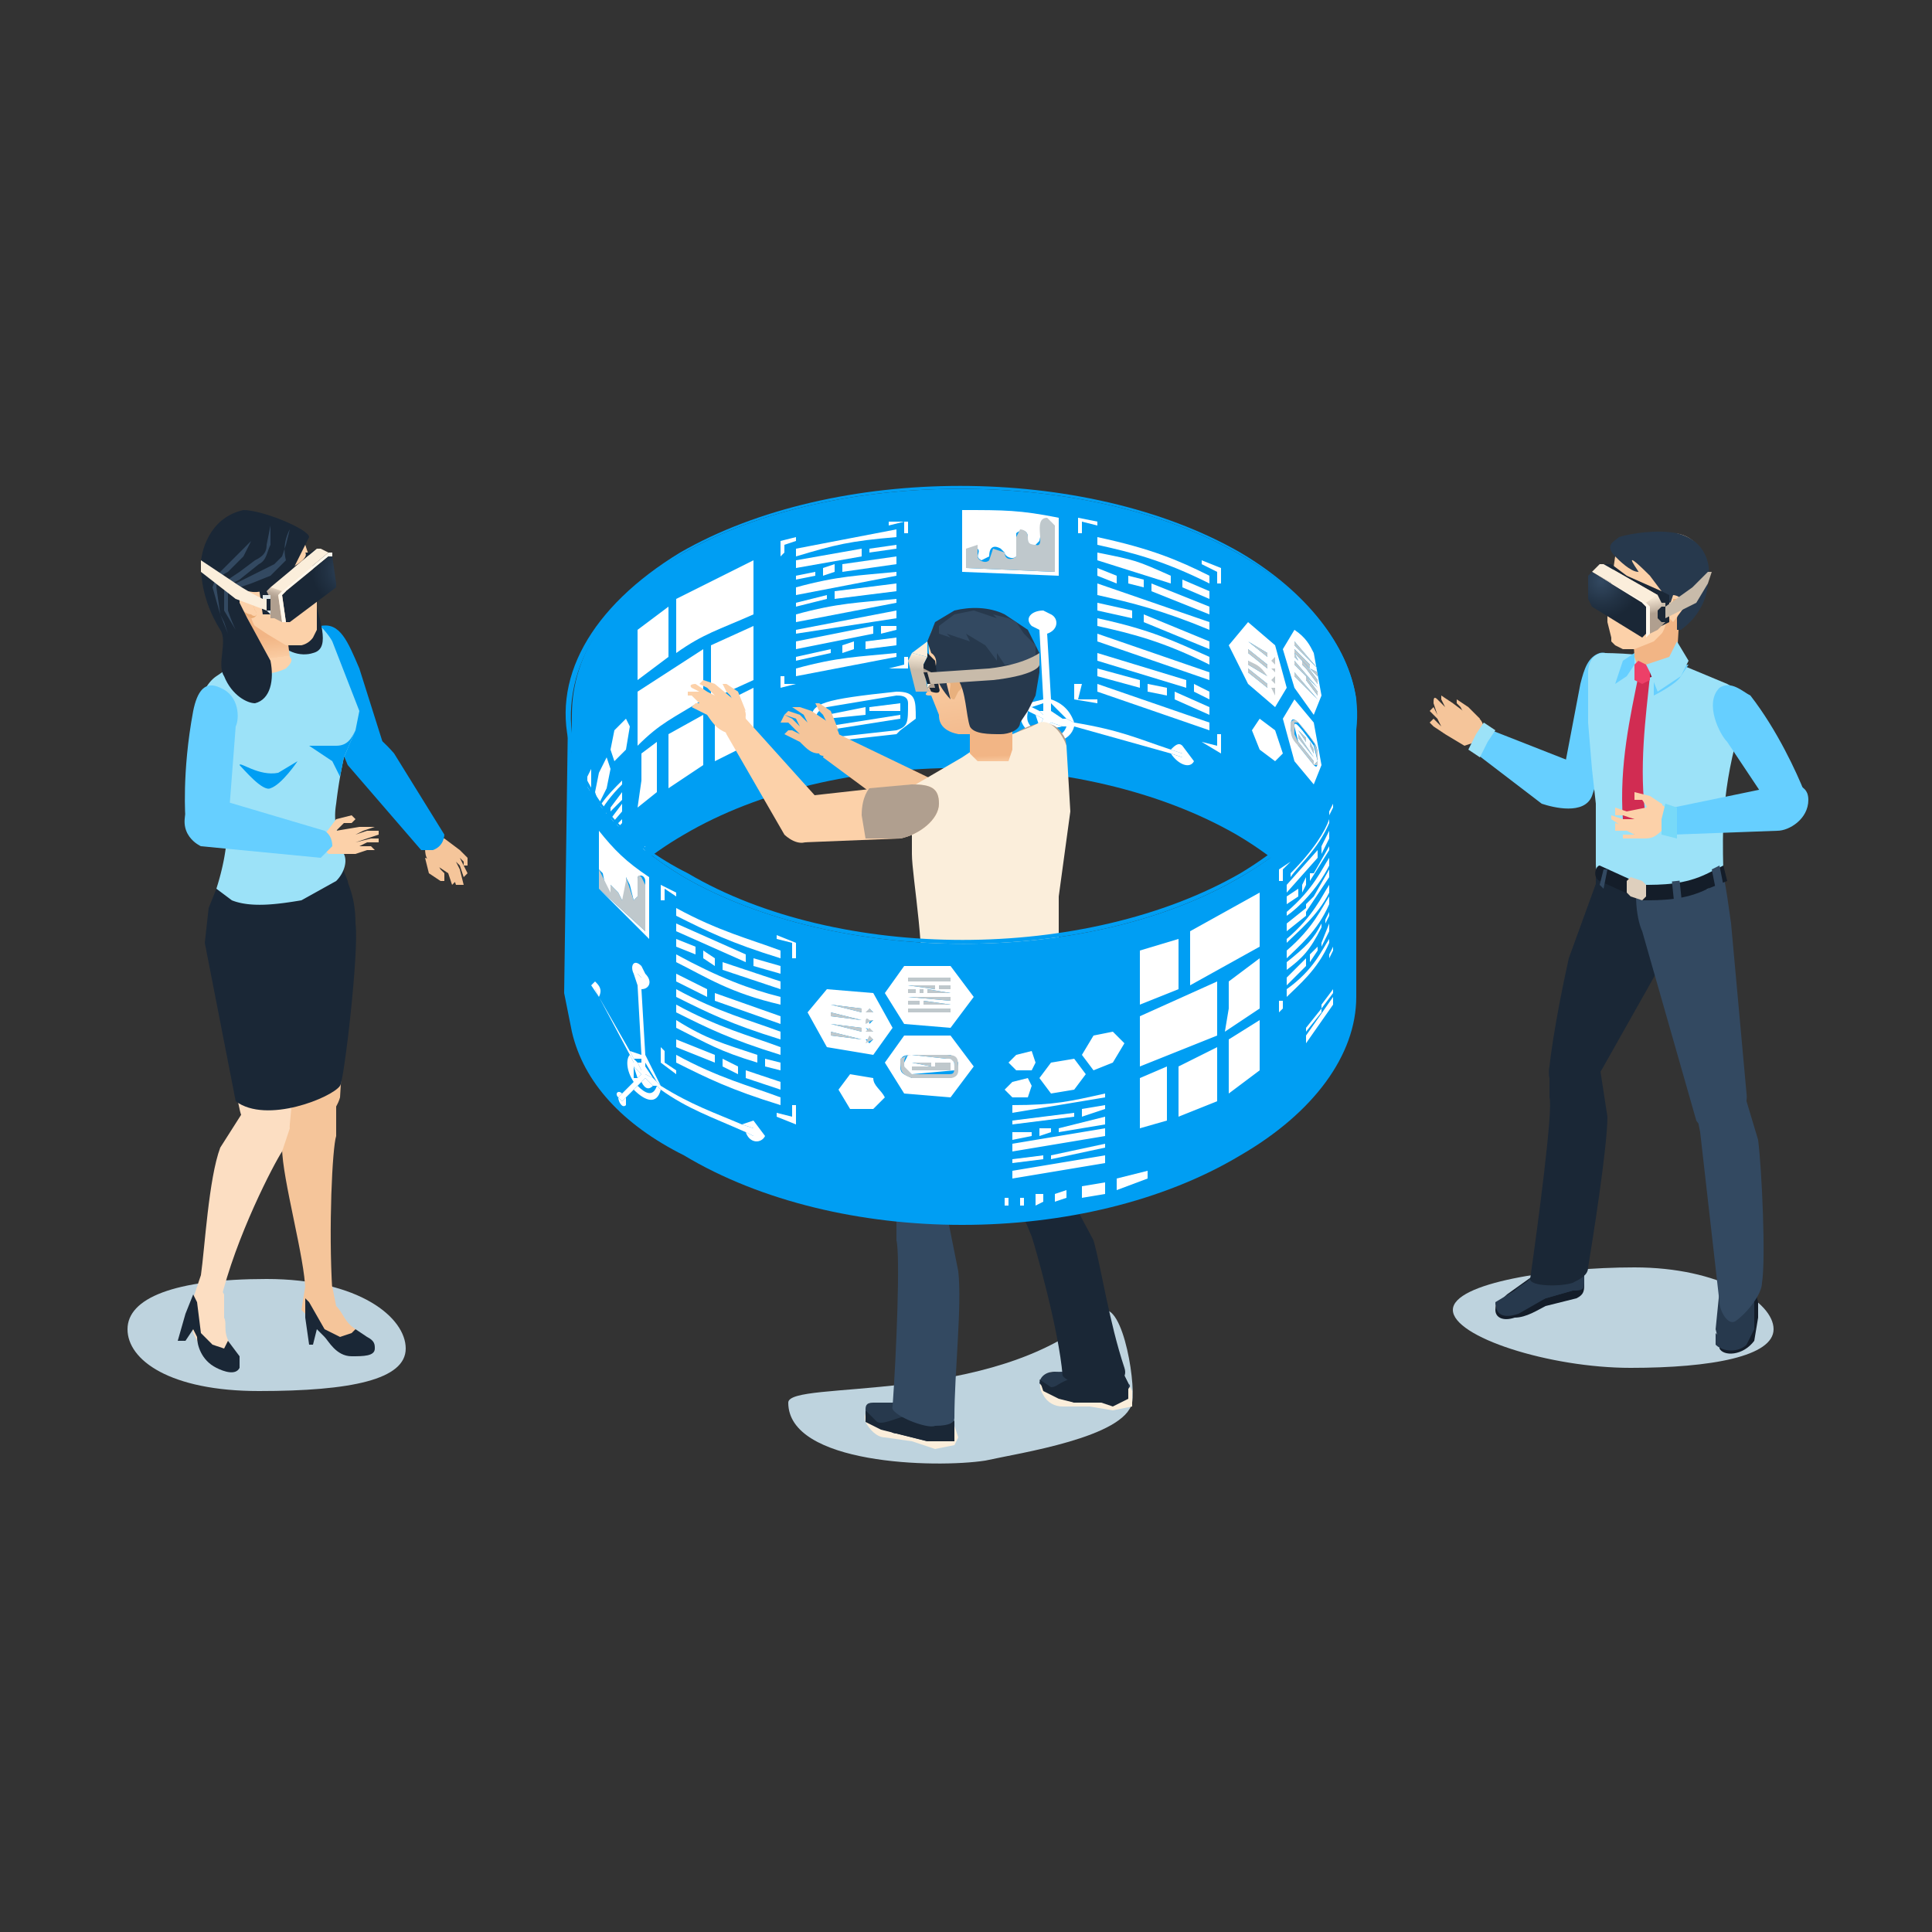<svg version="1.1" id="Layer_1" xmlns="http://www.w3.org/2000/svg" x="0" y="0" viewBox="0 0 500 500" xml:space="preserve"><rect x="0" y="0" width="500" height="500" fill="#333333" stroke="none"/><style>.st0{fill:#009ef3}.st1{fill:#fff}.st2{fill:#bfc8cc}.st3{fill:#bed3de}.st4{fill:#f5c59a}.st5{fill:#141d29}.st6{fill:#27394d}.st7{fill:#fcd1a9}.st8{fill:#1a2736}.st9{fill:#334961}.st10{fill:#66cfff}.st11{fill:#9ce2f8}.st14{fill:#ebad77}.st15{enable-background:new}.st16{fill:#fbeedb}.st17{fill:#fff7eb}.st20{fill:#b09f8f}.st21{fill:#c8bbaa}.st26{fill:#fcdec2}.st30{fill:#dce4e6}</style><path class="st0" d="M320 143c-39-22-104-22-143 0-19 11-29 26-29 42l-1 72c0-15 11-30 30-41 39-23 103-23 143 0 17 10 29 24 31 38v-59-11-3c-2-14-13-28-31-38z"/><path class="st0" d="M321 143c17 10 28 24 30 38h-1c-2-14-12-28-30-38-39-22-104-22-143 0-23 14-33 33-28 52h-1c-6-19 5-38 28-52 40-23 105-23 145 0z"/><path class="st0" d="M146 257l1-72 1 10v72l-2-10z"/><path class="st1" d="M336 191v-1l4 6-4-5zm0-2l2 2v1l-2-3zm3 4v-1l1 2v1l-1-2zm1 0c-5-7-5-6-5-5l1 4 4 5v1l1-1-1-4zm-4 0l-2-4c0-2 0-4 2-2 5 6 5 6 5 9 0 2 0 3-1 2l-4-5zm4-6l-5-6-3 5 3 11 5 6 2-5-2-11zM323 174v-1l5 4v1l-5-4zm7 5v-1 1zm-7-7v-1l5 4-5-3zm7 5v-2 2zm-7-8v-1l5 4v1l-5-4zm7 5v-1 1c0 1 0 1 0 0zm-7-8l5 3v1l-5-4zm7 6v-2 2zm0-5l-7-6-5 6 5 10 7 6 3-5-3-11zM268 141l1-1 1-5h2l1 13-23-1v-5h3c1 1-1 2 1 3l2-1c0-4 3-2 3-2l1 1c0 1 2 2 3 1v-1-5c1-1 3-1 3 1s0 2 2 2zm-19-9v16l25 1v-15c-10-2-14-2-25-2zM330 189l-4-3-2 3 2 5 4 3 2-2-2-6zM335 175v-1l6 7-5-5-1-1zm6 5l-3-4v-1l3 4v1zm-6-7l2 2-2-2zm0-1v-1l6 7-5-5-1-1zm0-2v-1l1 2-1-1zm6 7l-3-4v-1l3 4v1zm-4-5v-1l1 1v1l-1-1zm2 1l-4-4v-1l4 4v1zm0 0l2 1v1l-2-2zm-4-6v-1l6 7-5-5-1-1zm5 2c-1-2-2-4-5-6l-3 5 3 10 5 7 2-5-2-11zM276 188c-1 3-4 3-7 2l-1 1c4 2 9 1 10-3h-2zm-11-5c-1 1-2 4 2 7l1-1c-3-2-2-4-2-5l-1-1zm5-2l-4 1 1 1 3-1v-1zm2 0v1l4 4 2 1c-1-3-3-5-6-6zM272 187l-2 2 5-1-3-1zm-4-2l1 3 1-2-2-1zm2-1h-1l1 1v-1zm2 0v2h3l-3-2zM262 194c-3 0-3 2-2 3s4 1 4-1v-1l-2 2-1-1 1-2zM270 158c-3 0-5 2-3 4l2 1v-2h2v3c3-1 3-4 1-5l-2-1zM248 172c-2 0-3 2-2 3h4l-2-1 1-1 2 1c0-1-1-2-3-2zM306 193c-1-1-2 0-3 1l3 1v1l-3-1c2 3 5 4 6 2l-3-4z"/><path class="st1" d="M249 173l-1 1 2 1 15 8 1 1 2 1 2 1v-1l-1-1-2-1-1-1-15-8-2-1zM270 186l-1 2-1 1-1 1-5 4-1 2 1 1 2-2 4-4 1-1 1-1 2-2h-1v-1h-1z"/><path class="st1" d="M271 161l-2-1v3l1 18v5h2v-5l-1-17v-3zM271 186v1h1l3 1h3l25 7 3 1v-1l-3-1c-9-3-13-5-25-7l-2-1h-5zM313 149c-8-4-15-7-29-10v2c9 2 17 4 29 10v-2zM313 153l-7-3v2l7 3v-2zM284 143v2l19 6v-2c-9-4-9-4-19-6zM298 151v2l15 6v-2l-15-6zM296 150l-4-1v2l4 1zM289 149l-5-2v2l5 2zM284 151v3c9 2 17 4 29 9v-2l-29-10zM296 159v2l17 7v-2l-17-7zM293 158l-9-2v2l9 2v-2zM313 170c-9-4-15-7-29-10v2c9 2 17 4 29 10v-2zM313 174l-29-10v2l29 10v-2zM313 179l-4-2v2l4 2zM307 176l-23-7v2l23 7v-2zM313 183l-9-4v2l9 4v-2zM302 178l-5-1v2l5 1zM295 176l-11-3v2l11 3v-2zM313 187l-29-10v2l29 10v-2zM280 177h-2v4l6 1v-1h-5l1-4zM316 190h-1v3l-4-1 5 3v-5zM284 135l-5-1v4h1v-3l4 1v-1zM316 147l-5-2v1l4 2v3h1v-4z"/><path class="st2" d="M271 134c-4 0 0 8-3 7-2 0-2-1-2-2 0-2-2-2-2-2l-1 2v5c-1 1-3 1-3-1l-3-1-1 3c-1 1-3 0-3-1v-3l-3 1v5l23 1v-12l-2-2zM341 173l-6-7v1l6 6zM341 174l-2-1 2 2zM335 168v1l4 4v-1l-4-4z"/><path class="st2" d="M338 172v1l3 4v-1l-3-4zM338 172l-1-1v1l1 1zM336 171l-1-2v1l1 1zM341 178l-6-7v1l6 6z"/><path class="st2" d="M338 175v1l3 4v-1l-3-4zM337 175l-2-2 2 2zM341 181l-6-7v1l6 6zM330 170l-1 1 1 1v-2zM330 173h-1l1 1v-1zM330 175l-1 1 1 1v-2zM330 178h-1l1 2v-2zM328 169l-5-3 5 4v-1zM328 172l-5-4v1l5 4v-1zM328 175c-2-3-3-3-5-4v1l5 3zM328 177l-5-4v1l5 4v-1zM336 192l-1-2v-3h1c5 6 5 7 5 8v2l-1 1v-1l-4-5zm4 0c-5-7-5-6-6-5 0 3 0 4 2 6l4 5h1v-1l-1-5z"/><path class="st2" d="M338 191l-2-2 2 3v-1zM340 194l-1-2v1l1 2v-1zM340 196l-4-6v1l4 5z"/><path class="st1" d="M167 219l-5 5v2l5-4v-3zM160 226l-3 3v3l3-4v-2zM156 231l-1 2v3l1-2zM154 235l-1 1v3l1-2zM152 238v3-1zM152 240l-1 1v2h1zM232 137l-26 5v2c10-3 14-4 26-5v-2zM232 141l-7 1v1l7-1zM206 145v2l17-3v-2l-17 3zM218 146v2l14-2v-2l-14 2zM216 146l-3 1v2l3-1zM211 148l-5 1v1l5-1zM232 148c-10 1-15 1-26 4v2l26-5v-1zM216 153v2l16-2v-2l-16 2zM214 154l-8 2v1l8-2v-1zM232 155c-10 1-15 1-26 4v2l26-5v-1zM232 158l-26 5v1l26-4v-2zM232 162h-4v2l4-1zM226 162l-20 4v2l20-4v-2zM232 165l-8 1v2l8-1v-2zM221 166l-3 1v2l3-1zM215 168l-9 2v1l9-2v-1zM232 169c-10 1-15 1-26 4v2l26-5v-1zM203 175h-1v3l4-1h-3zM235 170h-1v2l-4 1h5zM206 139l-4 1v4l1-1v-2l3-1z"/><path class="st1" d="M235 135h-5v1l4-1v3h1zM195 145l-20 10v14c7-5 11-6 20-10v-14zM182 168l-17 11v14c6-6 9-7 17-12v-13zM195 162l-11 5v14l11-5v-14zM173 157l-8 6v13l8-6v-13zM195 178l-10 5v14l10-5v-14zM182 185l-9 5v14l9-6v-13zM170 192l-4 3v7l-1 7 5-4v-13zM161 202c-4 4-7 7-9 14v1c2-4 3-8 9-14v-1zM161 205l-3 4v1l3-3v-2zM152 219v2l5-10v-1l-5 9zM155 216v1l6-7v-2l-6 8zM155 217l-1 2-1 1 2-2zM153 220l-1 2v2l1-3zM161 212c-4 4-7 7-9 14v1c2-4 3-8 9-14v-1zM155 223v2c2-3 2-5 6-8v-2l-6 8zM154 224l-2 5v2l2-5v-2zM161 218c-4 5-7 8-9 14v2c2-5 3-8 9-14v-2zM162 186l-3 3-1 5 1 3 3-3 1-6-1-2zM157 196l-2 4-1 5 1 3 2-4 1-5-1-3zM153 199l-1 2v5l1-2v-3zM153 207l-1 2-1 3 1 2 1-2v-4zM214 191c-2 1-3 0-3-2 0-4 0-5 3-6l18-3c1 0 3 0 3 2 0 5 0 6-3 7l-18 2zm18-12c-19 2-22 3-22 7 0 5 0 7 4 6l18-2 1-1 4-3c0-5 0-7-5-7z"/><path class="st1" d="M224 183l-10 2v1l10-1v-2zM233 182l-8 1v1h8zM233 185l-19 3v1l19-3v-1z"/><g><path class="st3" d="M459 344c0 7-16 10-37 10s-46-8-46-15 26-11 47-11c22 0 36 9 36 16z"/><path class="st4" d="M410 332c-1 2-1 2-3 2l-7 2-7 4c-4 2-6 0-6-2l5-4 7-5 3-6c3-4 8-1 8 1v8z"/><path class="st5" d="M410 332c0 2 0 3-2 4l-8 2c-2 1-5 3-8 3-3 1-5 0-5-2s1-2 3-4l7-5 2-2c1-2 4 1 4 1 3 1 4 0 5-1l2-1v5z"/><path class="st6" d="M409 331c0 2 0 3-2 3l-7 2-6 2c-4 1-7 1-7-1l5-3c2-2 4-2 5-5l2-2c1-3 4 2 4 2 4 1 5 0 6-1l1-1v3l-1 1z"/><path class="st6" d="M410 327l-1 1c-1 1-2 2-6 1l-4 4c-2 2-4 4-6 4-1 1-5 2-6 0 0 4 3 4 6 3l7-4 7-2c2 0 3 0 3-2v-5z"/><path class="st7" d="M454 336v6l-1 2-2 3c-2 1-2 2-3 1-1 0-4-3-3-5l1-8 1-6c2-3 7-1 6 1l1 6z"/><path class="st5" d="M455 337v4l-1 6c-3 4-8 4-9 2v-6l1-8c0-6 7-8 8-2l1 4z"/><path class="st6" d="M454 340l-1 5-2 3h-6l-1-4 1-10c0-2 1-5 6-4l3 1v9z"/><path class="st6" d="M454 331h-1l1 2-1 9-2 5-4 1-3-3v3c2 2 6 2 8 0l2-4v-5a224 224 0 010-8z"/><g><path class="st8" d="M415 276s-5 10-12 6c-3-2-2-6-2-6s1-10 5-28l8-22 10 5 13 6-22 39z"/><path class="st8" d="M411 328c0 2-2 3-4 4-3 1-11 1-11-1 2-14 6-44 5-47v-7s1-3 7-4c4 0 6 3 6 3l2 13c0 8-4 33-5 39z"/></g><g><path class="st9" d="M452 283s1 5-5 9c-2 1-7 0-8-2l-14-49 16-6c5-1 7 4 7 4l4 44z"/><path class="st9" d="M456 332c0 3-4 8-7 10-2 1-4-3-4-5l-5-44-1-5s2-3 7-5 6 2 6 2l3 10c1 8 2 31 1 37z"/></g><g><path class="st4" d="M382 192l-3 1-5-3-3-2-1-1 1-1 1 1 1 1-1-2-2-2 1-1 1 2 2 2-2-2-1-3c0-1 0-2 1-1l2 2 2 2-2-2-1-2v-1l3 2 4 3c3 0 4 2 4 4s-1 3-2 3z"/><path class="st4" d="M380 187l-2-4-1-1v-1s0-1 0 0l3 2 3 3-3 1z"/><path class="st10" d="M409 205c-4 0-4-7-4-7l4-21c1-4 2-7 5-8 4-1 6 6 6 8-1 11-7 26-7 26l-4 2z"/><path class="st10" d="M382 191c1-2 4-2 4-2l28 11-2 6c-2 5-10 3-13 2l-17-13v-4z"/><path class="st11" d="M383 196l-3-2 2-4 2-3 3 2-2 3-2 4z"/></g><g><path class="st8" d="M424 224l-10-2-1 4v4c1 3 5 5 8 9l4 2c0-6-2-10-1-17z"/><path class="st9" d="M447 232l-1-6-21-3c-3 8-1 16 0 18 2 0 5 1 10-1l8-2 5 1-1-7z"/><path class="st11" d="M446 227l-4 3c-6 2-12 3-17 2l-10-4c-2-2-2-3-2-5v-15l-1-9-1-12v-13c0-2 1-5 4-5 0 0 15 0 20 3l12 5c4 2 4 5 4 10l-2 6c-4 16-3 27-3 34z"/><g><path class="st5" d="M414 224l11 5c5 0 11 0 17-3l4-2 1 4-5 2c-6 3-12 3-17 3l-11-5c-2-1-1-4 0-4z"/><path transform="rotate(-6 434 231)" class="st9" d="M433 228h2v5h-2z"/><path class="st9" d="M414 229l1 1 1-5h-1z"/><path d="M422 232l3 1 1-1v-3l-1-1-3-1-1 1v3l1 1z" fill="#decfbd"/><path class="st9" d="M444 230l2-1-1-5-2 1z"/></g></g><g><linearGradient id="SVGID_1_" gradientUnits="userSpaceOnUse" x1="-90" y1="209.2" x2="-99.4" y2="190.7" gradientTransform="rotate(-2 -1272 -19808)"><stop offset=".1" stop-color="#fcd1a9"/><stop offset=".1" stop-color="#facba1"/><stop offset=".3" stop-color="#f4bb8c"/><stop offset=".5" stop-color="#f2b585"/></linearGradient><path d="M422 154l1 16 1 3c2 1 6 1 8-1l2-2 1-17-13 1z" fill="url(#SVGID_1_)"/><path class="st7" d="M441 153c-2 4-6 4-8 6-2 1-2 4-3 5l-2 2-5 2h-3l-2-1-1-1v-1l-1-4v-6l1-4 1-7c1-3 4-4 6-4 2-1 4-2 9-2 2 0 5 1 7 4s2 6 2 9l-1 2z"/><path class="st6" d="M435 163h-1v-3l1-5-3 1-1 3h-1v-3-3l-3-4c-9-9-2 0-3-1-2 0-5-3-6-4-3-3 0-4 1-5 3-1 10-2 15-1 8 2 9 9 8 13 0 0 0 7-7 12z"/><path class="st14" d="M432 157v3l1 1 2-4c1-2-1-2-2-2l-1 2z"/><path class="st7" d="M432 157v3l1 1 3-4c0-2-2-3-3-3l-1 3z"/><path class="st14" d="M435 157l-1-2-1 1v-1h1l1 2-1 2 1-2z"/><path class="st14" d="M433 158v1l1-2h-1v1z"/><g><g class="st15"><path class="st8" d="M415 146h2l4 3 9 4 2 1v7l-2 1v0l-1-1v-5-2l-14-8z"/><path class="st16" d="M414 146h1l14 8-3 2-14-8 2-2z"/><path class="st17" d="M412 148l14 8h-1l-13-8h-1 1z"/><linearGradient id="SVGID_2_" gradientUnits="userSpaceOnUse" x1="177.9" y1="123.5" x2="179.5" y2="113.9" gradientTransform="translate(607 40) scale(-1 1)"><stop offset=".5" stop-color="#b09f8f"/><stop offset=".6" stop-color="#c6b6a5"/><stop offset=".8" stop-color="#e3d4c2"/><stop offset=".9" stop-color="#f5e7d4"/><stop offset="1" stop-color="#fbeedb"/></linearGradient><path d="M426 156l3-2 1 2v1l-1 1v2l1 1v1l-1 1-2 1v-7l-1-1z" fill="url(#SVGID_2_)"/><radialGradient id="SVGID_3_" cx="192.6" cy="110.4" r="10" gradientTransform="translate(607 40) scale(-1 1)" gradientUnits="userSpaceOnUse"><stop offset="0" stop-color="#334961"/><stop offset=".6" stop-color="#223244"/><stop offset="1" stop-color="#1a2736"/></radialGradient><path d="M412 148l-1 1v6l1 2 13 8 1-1v-7l-1-1-13-8z" fill="url(#SVGID_3_)"/><path class="st17" d="M425 156h1l1 1v7l-1 1v-8l-1-1z"/></g><path class="st20" d="M431 161v-4c0-1 0-1 0 0v4z"/><path class="st21" d="M431 160v0l8-4 3-5 1-3h-1l-4 4-7 5v3zM430 157h1v-1h-1z"/><path class="st20" d="M430 162l1-1h-1z"/></g><path d="M428 175l-3 1-2-1v-4 1l3 1 3-1-1 3z" fill="#941532"/><g><linearGradient id="SVGID_4_" gradientUnits="userSpaceOnUse" x1="351" y1="183.4" x2="374.2" y2="207.3" gradientTransform="scale(-1 1) rotate(4 -25 -10277)"><stop offset="0" stop-color="#d12c52"/><stop offset=".8" stop-color="#e73c63"/><stop offset="1" stop-color="#ed4068"/></linearGradient><path d="M420 212l3 4 3-4c-2-13 0-27 1-37h-3c-2 10-5 23-4 37z" fill="url(#SVGID_4_)"/><path d="M423 176l2 1 2-1v-3l-1-1-2-1-1 1v4z" fill="#ed4068"/></g><path class="st10" d="M423 172l-2 3-3 2 2-6 3-2v3zM437 172l-2 3c-1 2-7 5-7 5v-5c0-2 9-3 9-3z"/><path class="st11" d="M437 171l-2 4-6 4-2-5-1-2 6-2 2-4 3 5z"/></g><g><path class="st7" d="M433 213l-3 2c-2 2-3 2-5 2h-5v-1h3l-2-1h-3v-2l3 1h-1l-3-2v-1l3 1h3l-3-1h-2v-2l3 1 5-1c2-2 4-1 5 0 2 1 2 3 2 4z"/><path class="st7" d="M427 210l-2-3h-2v-2l4 1 3 2c1 0-2 3-3 2z"/><path class="st10" d="M466 208c-3 4-9-1-9-1l-10-15c-2-2-6-10-2-14 3-2 6 1 8 2 7 9 12 20 14 25 1 0 1 1-1 3z"/><path class="st10" d="M431 213l2-4 29-6s6-1 6 4-5 8-8 8l-27 1s-2-1-2-3z"/><path d="M434 217l-4-1v-4l1-4 3 1v3 5z" fill="#77d9f8"/></g></g><g><path class="st3" d="M105 349c0 8-14 11-38 11-23 0-34-8-34-16s12-13 36-13 36 10 36 18z"/><path class="st4" d="M78 339l4 4 5 6 6 2c3-1 3-2 3-3l-4-4c-3-2-3-4-5-6l-1-5c-3-3-7-2-7 0l-1 6z"/><path class="st8" d="M79 336l1 1 4 7 4 2 3-1 1-1 3 2c2 1 2 2 2 3 0 2-3 2-6 2-4 0-6-4-7-5l-2-2-1 4h-1l-1-7v-5z"/><path class="st26" d="M49 339c-1 2 1 5 1 6l3 6 3 3h5v-4c-4-5-2-7-3-9v-6c-2-4-7-2-7-2l-2 6z"/><path class="st8" d="M50 335l1 2 1 8 3 3 3 1 1-2 3 4v3c-1 2-4 1-6 0-4-2-5-6-5-8l-1-2-2 3h-2l2-7 2-5z"/><path class="st4" d="M73 281s3 10 11 8c3-1 4-5 4-5l2-33c0-11-2-19-2-19s-3-2-12 0l-11 5 8 44z"/><path class="st4" d="M79 334c0 1 0 2 3 3 2 0 4-1 4-3-1-16 0-37 1-40v-10l-8-3c-4 0-6 3-6 3v13c0 8 6 29 6 37z"/><path class="st26" d="M62 287s1 6 6 8c2 1 7-1 7-4l3-32v-16s-4-7-18-7c-5 0-6 5-6 5a509 509 0 008 46z"/><path class="st26" d="M52 330c-1 3-2 5 0 7s5 2 5 0c4-17 14-36 16-39l2-6s-1-5-6-7c-4-1-5 1-5 1l-7 11c-3 8-4 26-5 33z"/><path class="st8" d="M54 235l2-5 15-3 17-4 2 5c0 1 2 4 2 11 1 7-3 41-4 42-2 3-19 10-27 4l-8-41 1-9z"/><path class="st0" d="M94 198l5-6-6-19c-3-7-5-12-10-11s-5 8-4 10l11 26h4z"/><g><path class="st11" d="M53 194c2 5 10 14 3 36l4 3c5 2 12 1 18 0l9-5c2-2 3-5 2-7-1-4-3-7-2-13a124 124 0 012-12l3-7 1-5-7-18c-1-2-6-8-8-6l-22 15c-3 2-5 7-5 11l2 8z"/><path class="st0" d="M80 193l6 4 2 4 1-5 3-7c-1 2-2 4-5 4h-7zM62 198c1 1 6 7 8 6 3-1 7-7 7-7l-5 3c-5 1-10-3-10-2z"/></g><g><path class="st4" d="M112 217h3l4 3 2 2v2h-1v-1l-1-1 1 2 1 2-1 1-1-3-1-1 1 2 1 4h-2l-1-3-1-2 1 2 1 2-1 1-1-3-3-2c-3-1-3-3-3-5l2-2z"/><path class="st4" d="M113 223l1 2 1 1v2h-1l-3-2-1-4 3 1z"/></g><g><path class="st8" d="M73 159c2 3-4 2-2 5 2 5 7 6 10 5 4-1 3-6-1-18l-2-12c-1-2-7-5-11-6-9-1 1 17 6 26z"/><linearGradient id="SVGID_5_" gradientUnits="userSpaceOnUse" x1="132" y1="144.3" x2="132" y2="124.6" gradientTransform="scale(-1 1) rotate(7 -202 -1426)"><stop offset=".1" stop-color="#fcd1a9"/><stop offset=".1" stop-color="#facba1"/><stop offset=".3" stop-color="#f4bb8c"/><stop offset=".4" stop-color="#f2b585"/></linearGradient><path d="M73 154l2 16c1 1 0 2-1 3-2 1-6 2-8 1l-2-3-2-16 11-1z" fill="url(#SVGID_5_)"/><path class="st7" d="M55 150c1 5 6 5 8 7 2 1 2 4 3 5l3 2 5 3h4a5 5 0 003-2l1-2v-4-6l-1-6-2-6c-1-3-3-3-4-4l-10-2c-2 0-5 0-8 3s-3 7-2 11v1z"/><path class="st14" d="M65 155l1 3c1 1 0 2-1 2-2-1-4-3-4-5s1-3 3-3l1 3z"/><path class="st7" d="M65 155l1 3c1 1 0 2-1 1-2 0-4-3-4-4 0-2 1-3 3-3l1 3z"/><path class="st14" d="M62 155l1-2 1 1v-1h-1c-1 0-2 1-1 2l2 3-2-3z"/><path class="st14" d="M64 156l1 1-2-2h1v1z"/><path class="st8" d="M52 146c0 2 0 9 5 17 2 3-1 9 1 12 2 5 6 7 8 7 4-1 5-6 4-11l-6-11-2-4v-3h2c1 0 5 2 12-6l4-8c0-2-12-7-17-7-9 2-11 11-11 14z"/><path class="st9" d="M75 137a11 11 0 00-1 8l-4 4-5 2-3 1-1 2v1l-1-1 1-3 4-2 4-2 2-1 2-2 1-3 1-4z"/><path class="st9" d="M70 136v5c-1 2-1 4-3 5l-5 4-2 1-1 2v5a39 39 0 002 5l-3-5v-5l1-3 3-2 4-3c2-1 3-2 3-4l1-5z"/><path class="st9" d="M65 139v1l-2 4-2 2-2 2c-2 1-3 2-3 4l1 7 2 5v0l-1-3-1-2-2-7 1-3 2-2 2-2 2-2 3-3v-1z"/><g><g class="st15"><path class="st8" d="M82 142l-2 1h-1s1 1-2 3l-8 5-2 1 1 7h2v1-7-1l12-10z"/><path class="st16" d="M83 142h-1l-12 10 3 1 12-10-2-1z"/><path class="st17" d="M86 143h-1l-12 10h1l11-9h1v-1z"/><linearGradient id="SVGID_6_" gradientUnits="userSpaceOnUse" x1="-388.5" y1="86.3" x2="-385.4" y2="79.3" gradientTransform="rotate(-8 378 -3206)"><stop offset=".5" stop-color="#b09f8f"/><stop offset=".6" stop-color="#b3a292"/><stop offset=".7" stop-color="#bead9d"/><stop offset=".8" stop-color="#cfbfae"/><stop offset=".9" stop-color="#e7d9c6"/><stop offset="1" stop-color="#fbeedb"/></linearGradient><path d="M73 153l-3-1-1 1 1 2v5h1l2 1-1-7 1-1z" fill="url(#SVGID_6_)"/><radialGradient id="SVGID_7_" cx="-373.6" cy="74.8" r="9.7" gradientTransform="rotate(-8 378 -3206)" gradientUnits="userSpaceOnUse"><stop offset="0" stop-color="#334961"/><stop offset=".6" stop-color="#223244"/><stop offset="1" stop-color="#1a2736"/></radialGradient><path d="M85 144h1l1 7v1l-12 9h-1l-1-7 1-1 11-9z" fill="url(#SVGID_7_)"/><path class="st17" d="M74 153h-1l-1 1 1 7h1l-1-7 1-1z"/></g><path class="st30" d="M69 158s0 1 0 0l-1-4h1v4z"/><path class="st16" d="M69 158l-8-3-9-7v-2-1l9 6a65 65 0 007 4h1v3z"/><path class="st30" d="M70 155h-2v-1h2zM70 159l-1-1h1z"/></g></g><g><path class="st7" d="M85 221h7l3-1h2l-1-1h-3l2-1h3v-1h-2l-4 1 3-1 3-1v-1h-3l-3 1 2-1 3-1h-1-3l-6 1c-4 0-4 2-4 4l2 2z"/><path class="st7" d="M87 215l2-2h2l1-1-1-1-4 1-3 4c1 1 2 0 3-1z"/><g><path class="st10" d="M52 217c4 2 7-3 7-3l2-26c1-2 1-8-4-10-4-2-6 1-7 6-3 16-2 28-2 28l4 5z"/><path class="st10" d="M86 219c0-3-2-4-2-4l-27-8s-7-2-8 1c-4 8 3 11 3 11l31 3 3-3z"/><path class="st0" d="M112 220c3-1 3-4 3-4l-13-21s-5-6-8-6c-5 2-4 9-4 9l19 22h3z"/></g></g></g><g id="male_back_2_12_"><path class="st3" d="M204 363c0 16 38 17 51 15 9-2 36-6 38-15 1-6-3-29-9-23-27 24-80 17-80 23z"/><path class="st4" d="M212 195c-2 0-3-1-5-3l-2-1-2-1 1-1h1l2 1-1-1-1-1-1-1h-2l1-2 2 1 2 2-1-2-3-1 1-1 3 1 2 2-1-2-3-2h2l3 1 6 4c2 2 1 4 1 6-1 2-5 2-5 1z"/><path class="st4" d="M214 187l-1-2-1-1-1-2h1l3 2 2 5-3-2z"/><path class="st20" d="M242 212l-1-9 23-14c2-1 8-4 11 1 3 4-2 9-3 11-10 7-27 14-27 14l-3-3z"/><path class="st4" d="M214 193l3-3 27 13s5 3 3 10c-2 5-11 0-11 0l-23-17 1-3z"/><path class="st16" d="M293 364l-5 1-6-1h-7c-2 0-4-1-5-3-2-3 0-5 2-6l5 1 6 2h6c1-2 1-3 2-2l2 4v4z"/><path class="st6" d="M291 361l-4 1-2 1h-7l-7-3-2-2c0-1 1-3 4-3a24 24 0 008-1v2c1 2 6 2 7 0l2-2 2 4c1 1 0 1-1 3z"/><path class="st8" d="M269 357l3 2c2 0 2-2 9-3 2 2 7 2 6 0 0-2 3-3 3-2l2 4v4l-4 2-3-1h-7l-4-1-4-2-1-3z"/><path class="st16" d="M247 374l-5 1-6-2-7-1c-2 0-4-2-5-4-1-3 2-4 4-5l4 1h4c1-1 2 3 2 3 1 1 4 2 6 0 0-1 1-2 2-1l2 6-1 2z"/><path class="st6" d="M245 371l-4 1-1 1-4-1-4-1c-2 0-2-2-3-2l-4-1-1-3c0-1 0-2 2-2h5l5-1 1 3c1 2 5 3 6 1 1-1 2-3 3-1l1 3c0 2 0 2-2 3z"/><path class="st8" d="M224 366v-1l3 3c2 1 6-2 11-2 1 1 4 2 5 0 1-1 2-3 3-1l1 3v5h-7l-4-1-4-1-4-1-4-2v-2z"/><g><path class="st8" d="M261 305s2 12 9 9c4-1 7-5 7-5s-4-29-3-35v-13s-4-3-13-1l-13 3 13 42z"/><path class="st8" d="M291 354c1 3-2 4-4 5s-11-1-12-3c-1-12-7-33-8-36l-5-12s0-3 5-5c4-1 8 3 8 3l8 15c2 7 4 21 8 33z"/></g><g><path class="st9" d="M231 305c1 4 1 12 3 13 1 2 9 2 11 0 2-1 11-42 11-42s-2-5-14-12c-3-2-6 0-6 0l-3 18-2 23z"/><path class="st9" d="M247 367c0 1-1 2-5 2-2 1-12-3-11-5 1-14 2-39 1-43v-9s2-5 8-3c4 1 5 5 5 5l3 15c1 9-1 26-1 38z"/></g><g><path class="st8" d="M256 254l17-2 1 3c0 2 1 9-1 15-2 4-8 5-14 2 1-7 1-11-3-18z"/><path class="st9" d="M238 262l2-7 22-1c3 11 0 17-4 21 0 0-4 4-8 3s-12-3-15-6l1-7 2-3z"/><path class="st16" d="M236 221c0 6 4 27 2 39 0 1 0 2 4 3 6 1 12 2 18 1 5-1 12-4 13-6l1-4v-22l3-22-1-17c-1-3-4-7-7-6l-2 1-15 6-3 2-12 7-1 9v9z"/></g><g><path class="st7" d="M206 214c-1-3 3-8 3-8l27-3c5 0 7 1 7 5s-5 8-10 9l-25 1-2-4z"/><path class="st20" d="M223 211c0-5 2-7 2-7l11-1c5 0 7 1 7 5s-5 8-10 9h-9l-1-6z"/><path class="st7" d="M189 186c4-2 4 0 4 0l18 20s4 5-1 11c-3 3-7-1-7-1l-15-26s-1-2 1-4z"/><g><path class="st7" d="M189 190c-3-1-4-2-6-5l-2-1-2-1 1-1h1l1 1-1-1-1-1-1-1h-1v-1h3l2 2-2-2-2-1c-1-1 1-1 1-1l3 2 2 1-2-2-2-1 1-1 3 1 6 5c3 2 2 4 1 6s-2 3-3 2z"/><path class="st7" d="M190 182l-1-2-1-1-1-2h1l3 2 2 5-3-2z"/></g></g><g><linearGradient id="SVGID_8_" gradientUnits="userSpaceOnUse" x1="1110.1" y1="136.8" x2="1112.8" y2="107" gradientTransform="scale(-1 1) rotate(3 -599 -26021)"><stop offset="0" stop-color="#f2b98c"/><stop offset=".4" stop-color="#f7c69b"/><stop offset=".9" stop-color="#fcd1a9"/></linearGradient><path d="M241 172c-2-7 1-11 2-11 3-1 12 9 13 12l-1 5-3 5-1 5v2h-3c-5-1-5-4-5-5l-2-5c-1 0-2 0-1-1l1-7z" fill="url(#SVGID_8_)"/><linearGradient id="SVGID_9_" gradientUnits="userSpaceOnUse" x1="503.9" y1="196" x2="503.9" y2="180.6" gradientTransform="scale(-1 1) rotate(2 56 -27060)"><stop offset=".1" stop-color="#fcd1a9"/><stop offset=".3" stop-color="#f8c69b"/><stop offset=".4" stop-color="#f2b585"/></linearGradient><path d="M262 182v12l-1 3h-8l-2-2v-12l11-1z" fill="url(#SVGID_9_)"/><path d="M249 178l-1 1-1 2c-2 0-1-3-1-4-1-1 0-3 1-2s2 1 2 3z" fill="#e8b07d"/><g><path class="st6" d="M242 161l5-3c4-1 9-1 13 1l6 4 3 6v5l-1 6-2 4-2 3c0 2-3 3-5 3-3 0-7 0-8-2-1-3-1-9-3-12l-1-2-2 1v2l1 4s-4-4-4-8c1-3-1-4-1-4l-1-3 2-5z"/><path class="st9" d="M243 162l4-3 5-1 6 2-1-1a310 310 0 004 1l2 1 2 3 3 3v3c-1 2-3 2-3 2v-1l-2 1h-3l-2-3v2l-3-4-5-3 1 2-3-1-3-1 1 1-3-1v-2z"/></g><g><path class="st16" d="M240 166l-4 3 4 1v-1-3z"/><linearGradient id="SVGID_10_" gradientUnits="userSpaceOnUse" x1="181.8" y1="179.3" x2="182.4" y2="169.6" gradientTransform="translate(56)"><stop offset=".6" stop-color="#c8bbaa"/><stop offset=".7" stop-color="#d4c7b6"/><stop offset="1" stop-color="#f5e8d5"/><stop offset="1" stop-color="#fbeedb"/></linearGradient><path d="M240 170l-4-1-1 2 2 8h4l-1-1-1-6 1-2z" fill="url(#SVGID_10_)"/><path class="st8" d="M240 177l1 2c3 1 2-1 2-1l-1-7-2-2v1l-1 2v2l1 3z"/><path class="st16" d="M239 173l2 1-2-1zM240 178l1-1h-1z"/><path class="st20" d="M241 178h1l-1-4h-1l1 4zM239 174h2l-2-1z"/><path class="st20" d="M240 178h1v-1l-1 1z"/></g><path class="st21" d="M269 172c0 1-3 3-12 4l-15 1h-1l-1-3h1l15-1c9-1 13-4 13-4v3z"/></g></g><g><path class="st0" d="M351 185v73c0 15-11 30-30 41-40 24-104 24-144 0-16-8-26-19-29-32v-72c4 12 14 23 29 32 40 23 105 23 144 0 19-11 30-26 30-42z"/><path class="st0" d="M351 181c2 17-9 34-30 46-39 23-104 23-144 0-15-9-25-20-29-32h1c4 12 13 23 29 31 39 23 103 23 143 0 20-12 31-28 29-45h1z"/><path class="st1" d="M236 277v-1h10v1h-10zm0-2h5v1l-5-1zm6 1v-1h4v1h-4zm3-2l-9-1h-1l-1 2c0 2 0 3 2 3l11-1c0-3 0-3-2-3zm-9 5c-2-1-3-1-3-3s0-3 3-3h10l2 2c0 2 0 4-3 4h-9zm10-11h-12l-5 7 5 8 12 1 6-8-6-8zM215 268v-1l8 2-8-1zm10 2l-1-1h2l-1 1zm-10-5l8 1v1l-8-2zm10 2l-1-1 2 1h-1zm-10-4v-1l8 2-8-1zm10 2v-1h1l-1 1zm-10-5l8 1v1l-8-2zm10 2v-1l1 1h-1zm1-5l-12-1-5 6 5 9 12 2 5-7-5-9zM164 233l1-1v-5c1-1 2 0 2 1v13l-12-11v-5l1 1 1 5h1v-2l1 1 1 1 1 2 1-1v-5l1 2 1 4zm-9-18v15l13 13v-16c-6-4-9-7-13-12zM226 279l-6-1-3 4 3 5h6l3-3c-1-2-3-3-3-5zM235 262v-1h11v1h-11zm11-2h-7v-1l7 1zm-11 0v-1h3v1h-3zm0-2h11v1l-11-1zm0-1v-1h2v1h-2zm3 0v-1h1v1h-1zm8 0h-6v-1l6 1zm-4-1l-7-1h7v1zm1 0v-1h3v1h-3zm-8-2v-1h11v1h-11zm11-4h-12l-5 7 5 8 12 1 6-8-6-8zM170 281c-1 3-3 2-5 0l-1 1c3 3 6 4 7 0l-1-1zm-7-8c-1 1-1 4 1 7v-5l-1-2zm3 0l-3-1 1 2h2v-1zm1 0v2l3 5 1 1-4-8z"/><path class="st1" d="M167 279l-1 1c1 2 2 2 3 1l-2-2zm-3-3l1 3 1-1-2-2zm2-1h-1l1 2v-2zm1 1v2l2 1-2-3zM161 283c-1-1-2 0-1 1 0 1 1 3 2 2v-2l-1 1-1-1 1-1zM166 250c-2-2-3 0-2 2l1 3v-3l1 1v3c2 0 3-2 1-4l-1-2zM154 254l-1 1 2 3-1-2h1v2c1-2 0-3-1-4zM195 290l-3 1 3 1v2l-2-1c1 3 4 3 5 1l-3-4z"/><path class="st1" d="M155 256h-1l1 2 8 15 1 2v1l2 2v-1l-1-2-1-1-1-2-8-14v-2zM166 278l-1 1h-1v1l-3 3-1 1 1 1 1-1 2-2 1-1 1-1 1-1h-1v-1z"/><path class="st1" d="M166 253l-1-1v3l1 18v5h1v-5l-1-17v-3zM166 278v1h1l2 2h1l1 1c7 5 13 7 22 11l2 1v-2l-3-1c-7-3-13-5-21-10l-1-1-1-1-2-1h-1zM202 246c-8-3-16-5-27-11v2c8 4 14 7 27 11v-2zM202 250l-7-2v2l7 2v-2zM175 239v2l18 8v-2l-18-8zM187 249v2l15 5v-2l-15-5zM185 248l-3-2v2l3 2zM180 245l-5-2v2l5 2zM202 258c-8-2-16-5-27-11v2c8 4 14 8 27 11v-2zM185 257v2l17 6v-2l-17-6zM183 256l-8-4v2l8 4v-2zM202 267c-8-3-16-5-27-11v2c8 4 14 7 27 11v-2zM202 271c-8-3-16-5-27-11v2c8 4 14 7 27 11v-2zM202 275l-4-1v2l4 1zM196 273c-9-3-13-4-21-9v2c8 4 11 6 21 9v-2zM202 280l-9-3v2l9 3v-2zM191 276l-4-2v2l4 2zM185 273l-10-4v2l10 4v-2zM202 284c-8-3-16-5-27-11v2c8 4 14 7 27 11v-2zM172 272l-1-1v4l4 3v-1l-3-2v-3zM206 286h-1v3l-4-1v1l5 2v-5zM175 231l-4-2v4h1v-3l3 2v-1zM206 244l-5-2v1l4 1v4h1v-4z"/><path class="st2" d="M166 227c-1-1-1 0-1 1v4l-1 1-1-3-1-3v1l-1 5-1-2-2-2v2l-1-2-1-2-1-2v5l12 11v-12l-1-2zM246 253h-11v1h11v-1zM246 255h-3v1h3zM235 255l7 1v-1zM240 256v1h6zM239 256h-1v1h1zM237 256h-2v1h2zM246 258h-11l11 1v-1zM239 259v1h7zM238 259h-3v1h3zM246 261h-11v1h11v-1zM225 261l-1 1h2l-1-1zM225 264c-1-1-1 0-1 1l2-1h-1zM225 266l-1 1h2l-1-1zM225 268l-1 2 2-1-1-1zM223 261l-8-1 8 2zM223 264l-8-2v1l8 1zM223 266l-8-1 8 2zM223 269l-8-2v1l8 1zM236 278l-2-2c0-2 0-3 2-3l9 1h1l1 1c0 3 0 3-2 3h-9zm9-5h-10l-2 1c0 3 0 4 3 5h10s2 0 2-2c0-3 0-4-3-4z"/><path class="st2" d="M241 275h-5l5 1zM246 275h-4v1h4zM246 276h-10v1h10v-1z"/><path class="st1" d="M289 305v3l8-3v-2l-8 2zM286 306l-6 1v3l6-1zM276 308l-3 1v2l3-1zM270 309h-2v3l2-1zM265 310h-1v2h1zM261 310h-1v2h1zM344 212c-1 3-4 8-10 14v1c2-3 7-7 10-14v-1zM344 215l-2 4v2l2-4v-2zM333 229v2l8-9v-2l-8 9zM339 226v2l5-8v-1l-4 7h-1zM338 227l-1 2v2l1-2zM336 230l-3 2v2l3-2v-2z"/><path class="st1" d="M344 222c-2 3-4 8-11 14v1c3-2 8-7 11-13v-2zM338 234v2l6-9v-2l-4 7-2 2z"/><path class="st1" d="M338 235l-5 4v2l5-4v-2z"/><path class="st1" d="M344 229c-2 3-4 8-11 14v1c3-3 8-7 11-13v-2z"/><path class="st1" d="M344 232c-2 3-4 8-11 14v2c3-3 8-7 11-14v-2zM344 236l-1 2v1l1-2z"/><path class="st1" d="M342 239c-2 4-4 6-9 10v2c4-3 6-5 9-11v-1zM344 239l-2 5v1l2-4v-2zM341 245l-2 2v2l2-3zM338 248l-5 5v2l5-5v-2z"/><path class="st1" d="M344 243c-2 3-4 8-11 13v2c3-3 8-7 11-14v-1zM332 259h-1v3l2-2-1 1zM345 242v3l-1 2v1l1-2zM334 223l-3 2v3h1v-3l2-2zM345 208l-1 2v1l1-2v3-1zM326 231l-18 10v14l18-10v-14zM315 254l-20 9v13l20-8v-14zM326 248l-8 6v7l-1 6 9-6v-13zM305 243l-10 3v14l10-4v-13zM326 264l-8 5v14l8-6v-13zM315 271l-10 5v13l10-4v-14zM302 276l-7 3v13l7-2v-14zM286 283c-9 2-13 3-24 3v2l24-4v-1zM286 286l-6 1v2l6-2zM262 290v1l16-2v-1l-16 2zM274 292v1l12-2v-2l-12 3zM272 292h-3v2l3-1zM267 293h-5v2l5-1zM286 292l-24 4v2l24-4v-2zM272 299v1l14-3v-1l-14 3zM270 299l-8 1v1l8-1v-1zM286 299l-24 4v2l24-4v-2zM288 267l-5 1-3 5 3 4 5-2 3-5-3-3zM278 274l-6 1-3 4 3 4 6-1 3-4-3-4zM267 272l-4 1-2 2 2 2h4l1-2zM266 279l-4 1-2 2 2 2h4l1-3zM342 261l-4 5v1l4-5v-1zM345 256l-3 4v1l3-4v-1zM345 258l-7 10v2l7-10v-2z"/></g></svg>